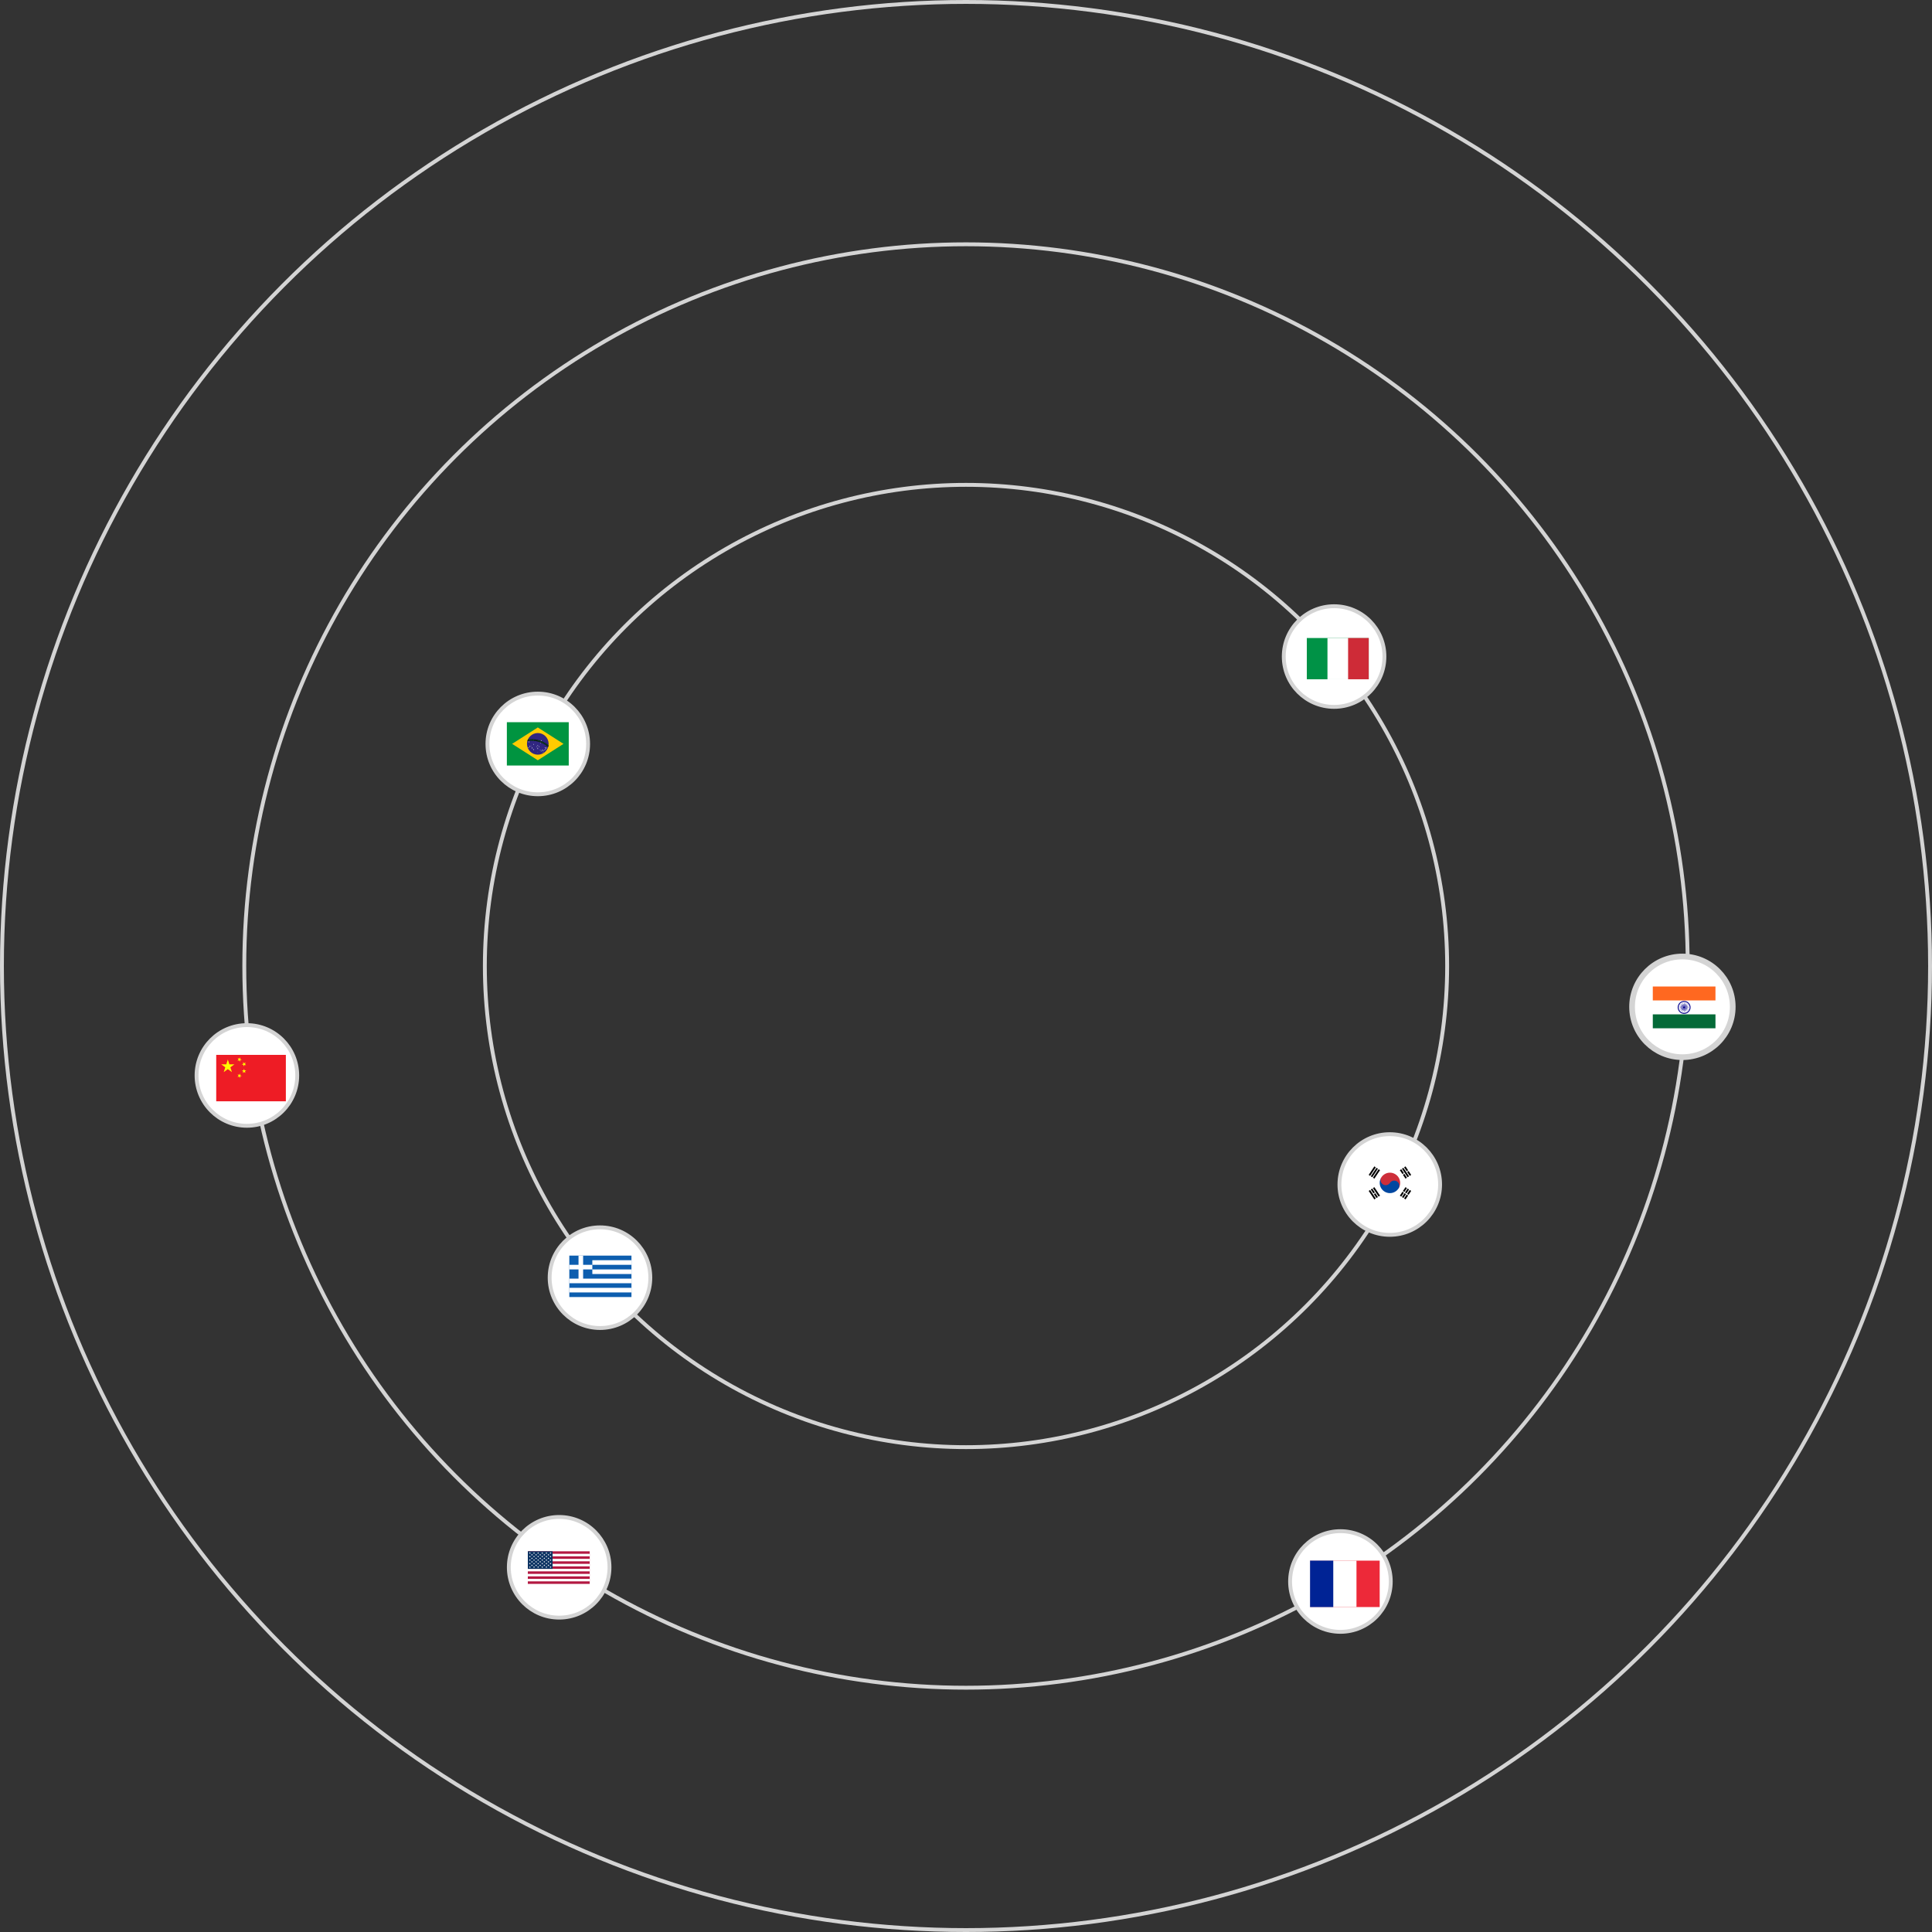 <?xml version="1.0" encoding="UTF-8" standalone="no"?>
<!-- Created with Inkscape (http://www.inkscape.org/) -->

<svg
   width="99.886mm"
   height="99.886mm"
   viewBox="0 0 99.886 99.886"
   version="1.1"
   id="svg1"
   xml:space="preserve"
   inkscape:export-filename="heroCircle.svg"
   inkscape:export-xdpi="96"
   inkscape:export-ydpi="96"
   xmlns:inkscape="http://www.inkscape.org/namespaces/inkscape"
   xmlns:sodipodi="http://sodipodi.sourceforge.net/DTD/sodipodi-0.dtd"
   xmlns:xlink="http://www.w3.org/1999/xlink"
   xmlns="http://www.w3.org/2000/svg"
   xmlns:svg="http://www.w3.org/2000/svg"><rect x="0" y="0" width="99.886" height="99.886" fill="#333333" stroke="none"/><sodipodi:namedview
     id="namedview1"
     pagecolor="#505050"
     bordercolor="#ffffff"
     borderopacity="1"
     inkscape:showpageshadow="0"
     inkscape:pageopacity="0"
     inkscape:pagecheckerboard="1"
     inkscape:deskcolor="#505050"
     inkscape:document-units="mm"
     inkscape:zoom="2.0649972"
     inkscape:cx="213.07535"
     inkscape:cy="184.74601"
     inkscape:window-width="2560"
     inkscape:window-height="1364"
     inkscape:window-x="0"
     inkscape:window-y="0"
     inkscape:window-maximized="1"
     inkscape:current-layer="layer1"><inkscape:page
       x="1.2479892e-05"
       y="-3.4667051e-09"
       width="99.886"
       height="99.886"
       id="page1"
       margin="0"
       bleed="0" /></sodipodi:namedview><defs
     id="defs1"><g
       id="G"><clipPath
         id="g"><path
           d="m -31.5,0 v -70 h 63 V 0 Z M 0,-47 v 12 h 31.5 v -12 z"
           id="path1-5" /></clipPath><use
         clip-path="url(#g)"
         xlink:href="#O"
         id="use1-6" /><path
         d="m 5,-35 h 26.5 v 10 H 5 Z"
         id="path2-9" /><path
         d="m 21.5,-35 h 10 V 0 h -10 z"
         id="path3-3" /></g><g
       id="s-5"
       fill="#ffffff"><g
         id="c-2"><path
           id="t"
           transform="rotate(18,0,-1)"
           d="M 0,-1 V 0 H 0.5" /><use
           transform="scale(-1,1)"
           xlink:href="#t"
           id="use4-5" /></g><use
         transform="rotate(72)"
         xlink:href="#c-2"
         id="use5-4" /><use
         transform="rotate(-72)"
         xlink:href="#c-2"
         id="use6-7" /><use
         transform="rotate(144)"
         xlink:href="#c-2"
         id="use7-4" /><use
         transform="rotate(-144)"
         xlink:href="#c-2"
         id="use8-4" /></g><path
       id="O"
       d="M 0,0 A 31.5,35 0 0 0 0,-70 31.5,35 0 0 0 0,0 m 0,-13 a 18.5,22 0 0 0 0,-44 18.5,22 0 0 0 0,44"
       fill-rule="evenodd" /><g
       id="G-9"><clipPath
         id="g-6"><path
           d="m -31.5,0 v -70 h 63 V 0 Z M 0,-47 v 12 h 31.5 v -12 z"
           id="path1-2" /></clipPath><use
         clip-path="url(#g-6)"
         xlink:href="#O-8"
         id="use1-1" /><path
         d="m 5,-35 h 26.5 v 10 H 5 Z"
         id="path2-7" /><path
         d="m 21.5,-35 h 10 V 0 h -10 z"
         id="path3-8" /></g><g
       id="R-5"><use
         xlink:href="#P-9"
         id="use3-74" /><path
         d="m 28,0 c 0,-10 0,-32 -15,-32 H -6 c 22,0 22,22 22,32"
         id="path4-1" /></g><g
       id="s-8"
       fill="#ffffff"><g
         id="c-5"><path
           id="t-9"
           transform="rotate(18,0,-1)"
           d="M 0,-1 V 0 H 0.5" /><use
           transform="scale(-1,1)"
           xlink:href="#t-9"
           id="use4-7" /></g><use
         transform="rotate(72)"
         xlink:href="#c-5"
         id="use5-5" /><use
         transform="rotate(-72)"
         xlink:href="#c-5"
         id="use6-3" /><use
         transform="rotate(144)"
         xlink:href="#c-5"
         id="use7-8" /><use
         transform="rotate(-144)"
         xlink:href="#c-5"
         id="use8-8" /></g><g
       id="a-31"><use
         transform="scale(31.5)"
         xlink:href="#s-8"
         id="use9-8" /></g><g
       id="b-9"><use
         transform="scale(26.25)"
         xlink:href="#s-8"
         id="use10-6" /></g><g
       id="f-4"><use
         transform="scale(21)"
         xlink:href="#s-8"
         id="use11-3" /></g><g
       id="h-3"><use
         transform="scale(15)"
         xlink:href="#s-8"
         id="use12-3" /></g><g
       id="i-8"><use
         transform="scale(10.5)"
         xlink:href="#s-8"
         id="use13-6" /></g><path
       id="D-0"
       d="m -31.5,0 h 33 a 30,30 0 0 0 30,-30 v -10 a 30,30 0 0 0 -30,-30 h -33 z m 13,-13 h 19 a 19,19 0 0 0 19,-19 v -6 a 19,19 0 0 0 -19,-19 h -19 z"
       fill-rule="evenodd" /><path
       id="E-4"
       transform="translate(-31.5)"
       d="M 0,0 H 63 V -13 H 12 V -31 H 52 V -43 H 12 V -57 H 60 V -70 H 0 Z" /><path
       id="e-8"
       d="m -26.25,0 h 52.5 v -12 h -40.5 v -16 h 33 v -12 h -33 V -51 H 25 v -12 h -51.25 z" /><path
       id="M-8"
       d="m -31.5,0 h 12 v -48 l 14,48 h 11 l 14,-48 V 0 h 12 V -70 H 14 L 0,-22 -14,-70 h -17.5 z" /><path
       id="O-8"
       d="M 0,0 A 31.5,35 0 0 0 0,-70 31.5,35 0 0 0 0,0 m 0,-13 a 18.5,22 0 0 0 0,-44 18.5,22 0 0 0 0,44"
       fill-rule="evenodd" /><path
       id="P-9"
       d="m -31.5,0 h 13 v -26 h 28 a 22,22 0 0 0 0,-44 h -40 z m 13,-39 h 27 a 9,9 0 0 0 0,-18 h -27 z"
       fill-rule="evenodd" /><path
       id="S-7"
       d="m -15.75,-22 c 0,7 6.75,10.5 16.75,10.5 10,0 14.74,-3.25 14.75,-7.75 C 15.75,-33.5 -31,-24.5 -30.75,-49.5 -30.5,-71 -6,-70 3,-70 c 9,0 26,4 25.75,21.25 H 13.5 c 0,-7.5 -7,-10.25 -15,-10.25 -7.75,0 -13.25,1.25 -13.25,8.5 -0.25,11.75 46.25,4 46.25,28.75 C 31.5,-3.5 13.5,0 0,0 -11.5,0 -31.55,-4.5 -31.5,-22 Z" /></defs><g
     inkscape:label="Layer 1"
     inkscape:groupmode="layer"
     id="layer1"
     transform="translate(-0.057,-0.057)"><circle
       style="fill:none;stroke:#d4d4d4;stroke-width:0.2;stroke-linecap:round;stroke-linejoin:round;stroke-miterlimit:4.5;stroke-dasharray:none;stroke-opacity:1"
       id="path1"
       cx="50"
       cy="50"
       r="49.843"
       inkscape:export-filename="heroCircle.svg"
       inkscape:export-xdpi="96"
       inkscape:export-ydpi="96" /><circle
       style="fill:none;stroke:#d4d4d4;stroke-width:0.2;stroke-linecap:round;stroke-linejoin:round;stroke-miterlimit:4.5;stroke-dasharray:none;stroke-opacity:1"
       id="path2"
       cx="50"
       cy="50"
       r="37.313" /><circle
       style="fill:none;stroke:#d4d4d4;stroke-width:0.2;stroke-linecap:round;stroke-linejoin:round;stroke-miterlimit:4.5;stroke-dasharray:none;stroke-opacity:1"
       id="path2-5"
       cx="50"
       cy="50"
       r="24.876" /><circle
       style="fill:#ffffff;fill-opacity:1;stroke:#d4d4d4;stroke-width:0.2;stroke-linecap:round;stroke-linejoin:round;stroke-miterlimit:4.5;stroke-dasharray:none;stroke-opacity:1"
       id="path3"
       cx="69.358"
       cy="81.822"
       r="2.602" /><circle
       style="fill:#ffffff;fill-opacity:1;stroke:#d4d4d4;stroke-width:0.2;stroke-linecap:round;stroke-linejoin:round;stroke-miterlimit:4.5;stroke-dasharray:none;stroke-opacity:1"
       id="path3-2"
       cx="28.966"
       cy="81.087"
       r="2.602" /><circle
       style="fill:#ffffff;fill-opacity:1;stroke:#d4d4d4;stroke-width:0.2;stroke-linecap:round;stroke-linejoin:round;stroke-miterlimit:4.5;stroke-dasharray:none;stroke-opacity:1"
       id="path3-2-6"
       cx="12.822"
       cy="55.659"
       r="2.602" /><circle
       style="fill:#ffffff;fill-opacity:1;stroke:#d4d4d4;stroke-width:0.2;stroke-linecap:round;stroke-linejoin:round;stroke-miterlimit:4.5;stroke-dasharray:none;stroke-opacity:1"
       id="path3-2-6-2"
       cx="31.077"
       cy="66.114"
       r="2.602" /><circle
       style="fill:#ffffff;fill-opacity:1;stroke:#d4d4d4;stroke-width:0.2;stroke-linecap:round;stroke-linejoin:round;stroke-miterlimit:4.5;stroke-dasharray:none;stroke-opacity:1"
       id="path3-2-6-2-5"
       cx="71.909"
       cy="61.297"
       r="2.602" /><circle
       style="fill:#ffffff;fill-opacity:1;stroke:#d4d4d4;stroke-width:0.295;stroke-linecap:round;stroke-linejoin:round;stroke-miterlimit:4.5;stroke-dasharray:none;stroke-opacity:1"
       id="path3-2-6-2-5-9"
       cx="87.039"
       cy="52.111"
       r="2.602" /><circle
       style="fill:#ffffff;fill-opacity:1;stroke:#d4d4d4;stroke-width:0.2;stroke-linecap:round;stroke-linejoin:round;stroke-miterlimit:4.5;stroke-dasharray:none;stroke-opacity:1"
       id="path3-2-6-2-5-2"
       cx="27.861"
       cy="38.519"
       r="2.602" /><circle
       style="fill:#ffffff;fill-opacity:1;stroke:#d4d4d4;stroke-width:0.2;stroke-linecap:round;stroke-linejoin:round;stroke-miterlimit:4.5;stroke-dasharray:none;stroke-opacity:1"
       id="path3-2-6-2-5-4"
       cx="69.031"
       cy="34.001"
       r="2.602" /><g
       id="g2"
       transform="matrix(0.004,0,0,0.004,67.788,80.743)"
       inkscape:label="France"><rect
         width="900"
         height="600"
         fill="#ed2939"
         id="rect1"
         x="0"
         y="0" /><rect
         width="600"
         height="600"
         fill="#ffffff"
         id="rect2"
         x="0"
         y="0" /><rect
         width="300"
         height="600"
         fill="#002395"
         id="rect3"
         x="0"
         y="0" /></g><g
       id="g3"
       transform="matrix(4.3184885e-4,0,0,4.3184885e-4,27.346,80.261)"><path
         d="M 0,0 H 7410 V 3900 H 0"
         fill="#b31942"
         id="path1-9" /><path
         d="m 0,450 h 7410 m 0,600 H 0 m 0,600 h 7410 m 0,600 H 0 m 0,600 h 7410 m 0,600 H 0"
         stroke="#ffffff"
         stroke-width="300"
         id="path2-1" /><path
         d="M 0,0 H 2964 V 2100 H 0"
         fill="#0a3161"
         id="path3-27" /><g
         fill="#ffffff"
         id="g11"><g
           id="s18"><g
             id="s9"><g
               id="s5"><g
                 id="s4"><path
                   id="s"
                   d="M 247,90 317.534,307.082 132.873,172.918 H 361.127 L 176.466,307.082 Z" /><use
                   xlink:href="#s"
                   y="420"
                   id="use3" /><use
                   xlink:href="#s"
                   y="840"
                   id="use4" /><use
                   xlink:href="#s"
                   y="1260"
                   id="use5" /></g><use
                 xlink:href="#s"
                 y="1680"
                 id="use6" /></g><use
               xlink:href="#s4"
               x="247"
               y="210"
               id="use7" /></g><use
             xlink:href="#s9"
             x="494"
             id="use8" /></g><use
           xlink:href="#s18"
           x="988"
           id="use9" /><use
           xlink:href="#s9"
           x="1976"
           id="use10" /><use
           xlink:href="#s5"
           x="2470"
           id="use11" /></g></g><g
       id="g4"
       transform="matrix(0.004,0,0,0.004,11.236,54.595)"><path
         fill="#ee1c25"
         d="M 0,0 H 900 V 600 H 0"
         id="path1-0" /><g
         transform="matrix(3,0,0,3,150,150)"
         id="g1"><path
           id="s-6"
           d="M 0,-30 17.634,24.271 -28.532,-9.271 h 57.063 l -46.165,33.541"
           fill="#ffff00" /></g><use
         xlink:href="#s-6"
         transform="rotate(23.036,2.784,766.082)"
         id="use1" /><use
         xlink:href="#s-6"
         transform="rotate(45.87,38.201,485.396)"
         id="use2" /><use
         xlink:href="#s-6"
         transform="rotate(69.945,29.892,362.328)"
         id="use3-2" /><use
         xlink:href="#s-6"
         transform="rotate(20.66,-590.659,957.955)"
         id="use4-6" /></g><g
       style="fill:#07038d"
       id="g5"
       transform="matrix(0.036,0,0,0.036,87.128,52.14)"><path
         fill="#ffffff"
         d="M -45,-30 H 45 V 30 H -45 Z"
         id="path1-7" /><path
         fill="#ff6820"
         d="m -45,-30 h 90 v 20 h -90 z"
         id="path2-8" /><path
         fill="#046a38"
         d="M -45,10 H 45 V 30 H -45 Z"
         id="path3-4" /><circle
         r="9.25"
         id="circle3"
         cx="0"
         cy="0" /><circle
         fill="#ffffff"
         r="8"
         id="circle4"
         cx="0"
         cy="0" /><circle
         r="1.6"
         id="circle5"
         cx="0"
         cy="0" /><g
         id="d"><g
           id="c"><g
             id="b"><g
               id="a"><path
                 d="M 0,-8 0.3,-3.186 0,-0.802 -0.3,-3.186 Z"
                 id="path5" /><circle
                 transform="rotate(7.5)"
                 r="0.35"
                 cy="-8"
                 id="circle6"
                 cx="0" /></g><use
               xlink:href="#a"
               transform="scale(-1)"
               id="use6-5" /></g><use
             xlink:href="#b"
             transform="rotate(15)"
             id="use7-0" /></g><use
           xlink:href="#c"
           transform="rotate(30)"
           id="use8-3" /></g><use
         xlink:href="#d"
         transform="rotate(60)"
         id="use9-6" /><use
         xlink:href="#d"
         transform="rotate(120)"
         id="use10-1" /></g><g
       id="g6"
       transform="matrix(0.022,0,0,0.022,71.918,61.214)"><path
         fill="#ffffff"
         d="M -72,-48 V 48 H 72 v -96 z"
         id="path1-06" /><g
         stroke="#000000"
         stroke-width="4"
         id="g3-3"><path
           transform="rotate(33.69)"
           d="m -50,-12 v 24 m 6,0 v -24 m 6,0 v 24 m 76,0 V 1 m 0,-2 v -11 m 6,0 v 11 m 0,2 v 11 m 6,0 V 1 m 0,-2 v -11"
           id="path2-2" /><path
           transform="rotate(-33.69)"
           d="m -50,-12 v 24 m 6,0 V 1 m 0,-2 v -11 m 6,0 v 24 m 76,0 V 1 m 0,-2 v -11 m 6,0 v 24 m 6,0 V 1 m 0,-2 v -11"
           id="path3-0" /></g><g
         transform="rotate(33.69)"
         id="g5-6"><path
           fill="#cd2e3a"
           d="M 12,0 A 18,18 0 1 1 -24,0 24,24 0 1 1 24,0"
           id="path4" /><path
           fill="#0047a0"
           d="M 0,0 A 12,12 0 1 1 24,0 24,24 0 1 1 -24,0 12,12 0 1 0 0,0"
           id="path5-1" /></g></g><g
       id="g7"
       transform="matrix(0.119,0,0,0.119,29.491,64.973)"><rect
         fill="#0d5eaf"
         width="27"
         height="18"
         id="rect1-7"
         x="0"
         y="0" /><path
         fill="none"
         stroke-width="2"
         stroke="#ffffff"
         d="M 5,0 V 11 M 0,5 H 10 M 10,3 H 27 M 10,7 H 27 M 0,11 H 27 M 0,15 h 27"
         id="path1-6" /></g></g><clipPath
     id="B"><circle
       r="735"
       id="circle13"
       cx="0"
       cy="0" /></clipPath><path
     d="m 26.205,37.338 h 3.2 v 2.24 h -3.2 z"
     fill="#009440"
     id="path13"
     style="stroke-width:0.001" /><path
     d="m 26.477,38.458 1.328,0.848 1.328,-0.848 -1.328,-0.848 z"
     fill="#ffcb00"
     id="path14"
     style="stroke-width:0.001" /><circle
     fill="#302681"
     id="circle14"
     cx="27.805"
     cy="38.458"
     style="stroke-width:0.001"
     r="0.56" /><path
     d="m -2205,1470 a 1785,1785 0 0 1 3570,0 h -105 a 1680,1680 0 1 0 -3360,0 z"
     clip-path="url(#B)"
     fill="#0a0a0a"
     id="path15"
     transform="matrix(7.6190471e-4,0,0,7.6190471e-4,27.805,38.458)" /><g
     transform="matrix(7.6190471e-4,0,0,7.6190471e-4,27.485,39.578)"
     fill="#009440"
     id="g29"><use
       transform="rotate(-7)"
       y="-1697.5"
       xlink:href="#O-8"
       id="use15" /><use
       transform="rotate(-4)"
       y="-1697.5"
       xlink:href="#R-5"
       id="use16" /><use
       transform="rotate(-1)"
       y="-1697.5"
       xlink:href="#D-0"
       id="use17" /><use
       transform="rotate(2)"
       y="-1697.5"
       xlink:href="#E-4"
       id="use18" /><use
       transform="rotate(5)"
       y="-1697.5"
       xlink:href="#M-8"
       id="use19" /><use
       transform="rotate(9.75)"
       y="-1697.5"
       xlink:href="#e-8"
       id="use20" /><use
       transform="rotate(14.5)"
       y="-1697.5"
       xlink:href="#P-9"
       id="use21" /><use
       transform="rotate(17.5)"
       y="-1697.5"
       xlink:href="#R-5"
       id="use22" /><use
       transform="rotate(20.5)"
       y="-1697.5"
       xlink:href="#O-8"
       id="use23" /><use
       transform="rotate(23.5)"
       y="-1697.5"
       xlink:href="#G-9"
       id="use24" /><use
       transform="rotate(26.5)"
       y="-1697.5"
       xlink:href="#R-5"
       id="use25" /><use
       transform="rotate(29.5)"
       y="-1697.5"
       xlink:href="#E-4"
       id="use26" /><use
       transform="rotate(32.5)"
       y="-1697.5"
       xlink:href="#S-7"
       id="use27" /><use
       transform="rotate(35.5)"
       y="-1697.5"
       xlink:href="#S-7"
       id="use28" /><use
       transform="rotate(38.5)"
       y="-1697.5"
       xlink:href="#O-8"
       id="use29" /></g><use
     x="-600"
     y="-132"
     xlink:href="#a-31"
     id="use30"
     transform="matrix(7.6190471e-4,0,0,7.6190471e-4,27.805,38.458)" /><use
     x="-535"
     y="177"
     xlink:href="#a-31"
     id="use31"
     transform="matrix(7.6190471e-4,0,0,7.6190471e-4,27.805,38.458)" /><use
     x="-625"
     y="243"
     xlink:href="#b-9"
     id="use32"
     transform="matrix(7.6190471e-4,0,0,7.6190471e-4,27.805,38.458)" /><use
     x="-463"
     y="132"
     xlink:href="#h-3"
     id="use33"
     transform="matrix(7.6190471e-4,0,0,7.6190471e-4,27.805,38.458)" /><use
     x="-382"
     y="250"
     xlink:href="#b-9"
     id="use34"
     transform="matrix(7.6190471e-4,0,0,7.6190471e-4,27.805,38.458)" /><use
     x="-404"
     y="323"
     xlink:href="#f-4"
     id="use35"
     transform="matrix(7.6190471e-4,0,0,7.6190471e-4,27.805,38.458)" /><use
     x="228"
     y="-228"
     xlink:href="#a-31"
     id="use36"
     transform="matrix(7.6190471e-4,0,0,7.6190471e-4,27.805,38.458)" /><use
     x="515"
     y="258"
     xlink:href="#a-31"
     id="use37"
     transform="matrix(7.6190471e-4,0,0,7.6190471e-4,27.805,38.458)" /><use
     x="617"
     y="265"
     xlink:href="#f-4"
     id="use38"
     transform="matrix(7.6190471e-4,0,0,7.6190471e-4,27.805,38.458)" /><use
     x="545"
     y="323"
     xlink:href="#b-9"
     id="use39"
     transform="matrix(7.6190471e-4,0,0,7.6190471e-4,27.805,38.458)" /><use
     x="368"
     y="477"
     xlink:href="#b-9"
     id="use40"
     transform="matrix(7.6190471e-4,0,0,7.6190471e-4,27.805,38.458)" /><use
     x="367"
     y="551"
     xlink:href="#f-4"
     id="use41"
     transform="matrix(7.6190471e-4,0,0,7.6190471e-4,27.805,38.458)" /><use
     x="441"
     y="419"
     xlink:href="#f-4"
     id="use42"
     transform="matrix(7.6190471e-4,0,0,7.6190471e-4,27.805,38.458)" /><use
     x="500"
     y="382"
     xlink:href="#b-9"
     id="use43"
     transform="matrix(7.6190471e-4,0,0,7.6190471e-4,27.805,38.458)" /><use
     x="365"
     y="405"
     xlink:href="#f-4"
     id="use44"
     transform="matrix(7.6190471e-4,0,0,7.6190471e-4,27.805,38.458)" /><use
     x="-280"
     y="30"
     xlink:href="#b-9"
     id="use45"
     transform="matrix(7.6190471e-4,0,0,7.6190471e-4,27.805,38.458)" /><use
     x="200"
     y="-37"
     xlink:href="#f-4"
     id="use46"
     transform="matrix(7.6190471e-4,0,0,7.6190471e-4,27.805,38.458)" /><use
     y="330"
     xlink:href="#a-31"
     id="use47"
     transform="matrix(7.6190471e-4,0,0,7.6190471e-4,27.805,38.458)" /><use
     x="85"
     y="184"
     xlink:href="#b-9"
     id="use48"
     transform="matrix(7.6190471e-4,0,0,7.6190471e-4,27.805,38.458)" /><use
     y="118"
     xlink:href="#b-9"
     id="use49"
     transform="matrix(7.6190471e-4,0,0,7.6190471e-4,27.805,38.458)" /><use
     x="-74"
     y="184"
     xlink:href="#f-4"
     id="use50"
     transform="matrix(7.6190471e-4,0,0,7.6190471e-4,27.805,38.458)" /><use
     x="-37"
     y="235"
     xlink:href="#h-3"
     id="use51"
     transform="matrix(7.6190471e-4,0,0,7.6190471e-4,27.805,38.458)" /><use
     x="220"
     y="495"
     xlink:href="#b-9"
     id="use52"
     transform="matrix(7.6190471e-4,0,0,7.6190471e-4,27.805,38.458)" /><use
     x="283"
     y="430"
     xlink:href="#f-4"
     id="use53"
     transform="matrix(7.6190471e-4,0,0,7.6190471e-4,27.805,38.458)" /><use
     x="162"
     y="412"
     xlink:href="#f-4"
     id="use54"
     transform="matrix(7.6190471e-4,0,0,7.6190471e-4,27.805,38.458)" /><use
     x="-295"
     y="390"
     xlink:href="#a-31"
     id="use55"
     transform="matrix(7.6190471e-4,0,0,7.6190471e-4,27.805,38.458)" /><use
     y="575"
     xlink:href="#i-8"
     id="use56"
     transform="matrix(7.6190471e-4,0,0,7.6190471e-4,27.805,38.458)" /><rect
     width="3.2"
     height="2.133"
     fill="#009246"
     id="rect1-76"
     x="67.564"
     y="32.986"
     style="stroke-width:1.067" /><rect
     width="2.133"
     height="2.133"
     x="68.631"
     fill="#ffffff"
     id="rect2-4"
     y="32.986"
     style="stroke-width:1.067" /><rect
     width="1.067"
     height="2.133"
     x="69.698"
     fill="#ce2b37"
     id="rect3-3"
     y="32.986"
     style="stroke-width:1.067" /></svg>
